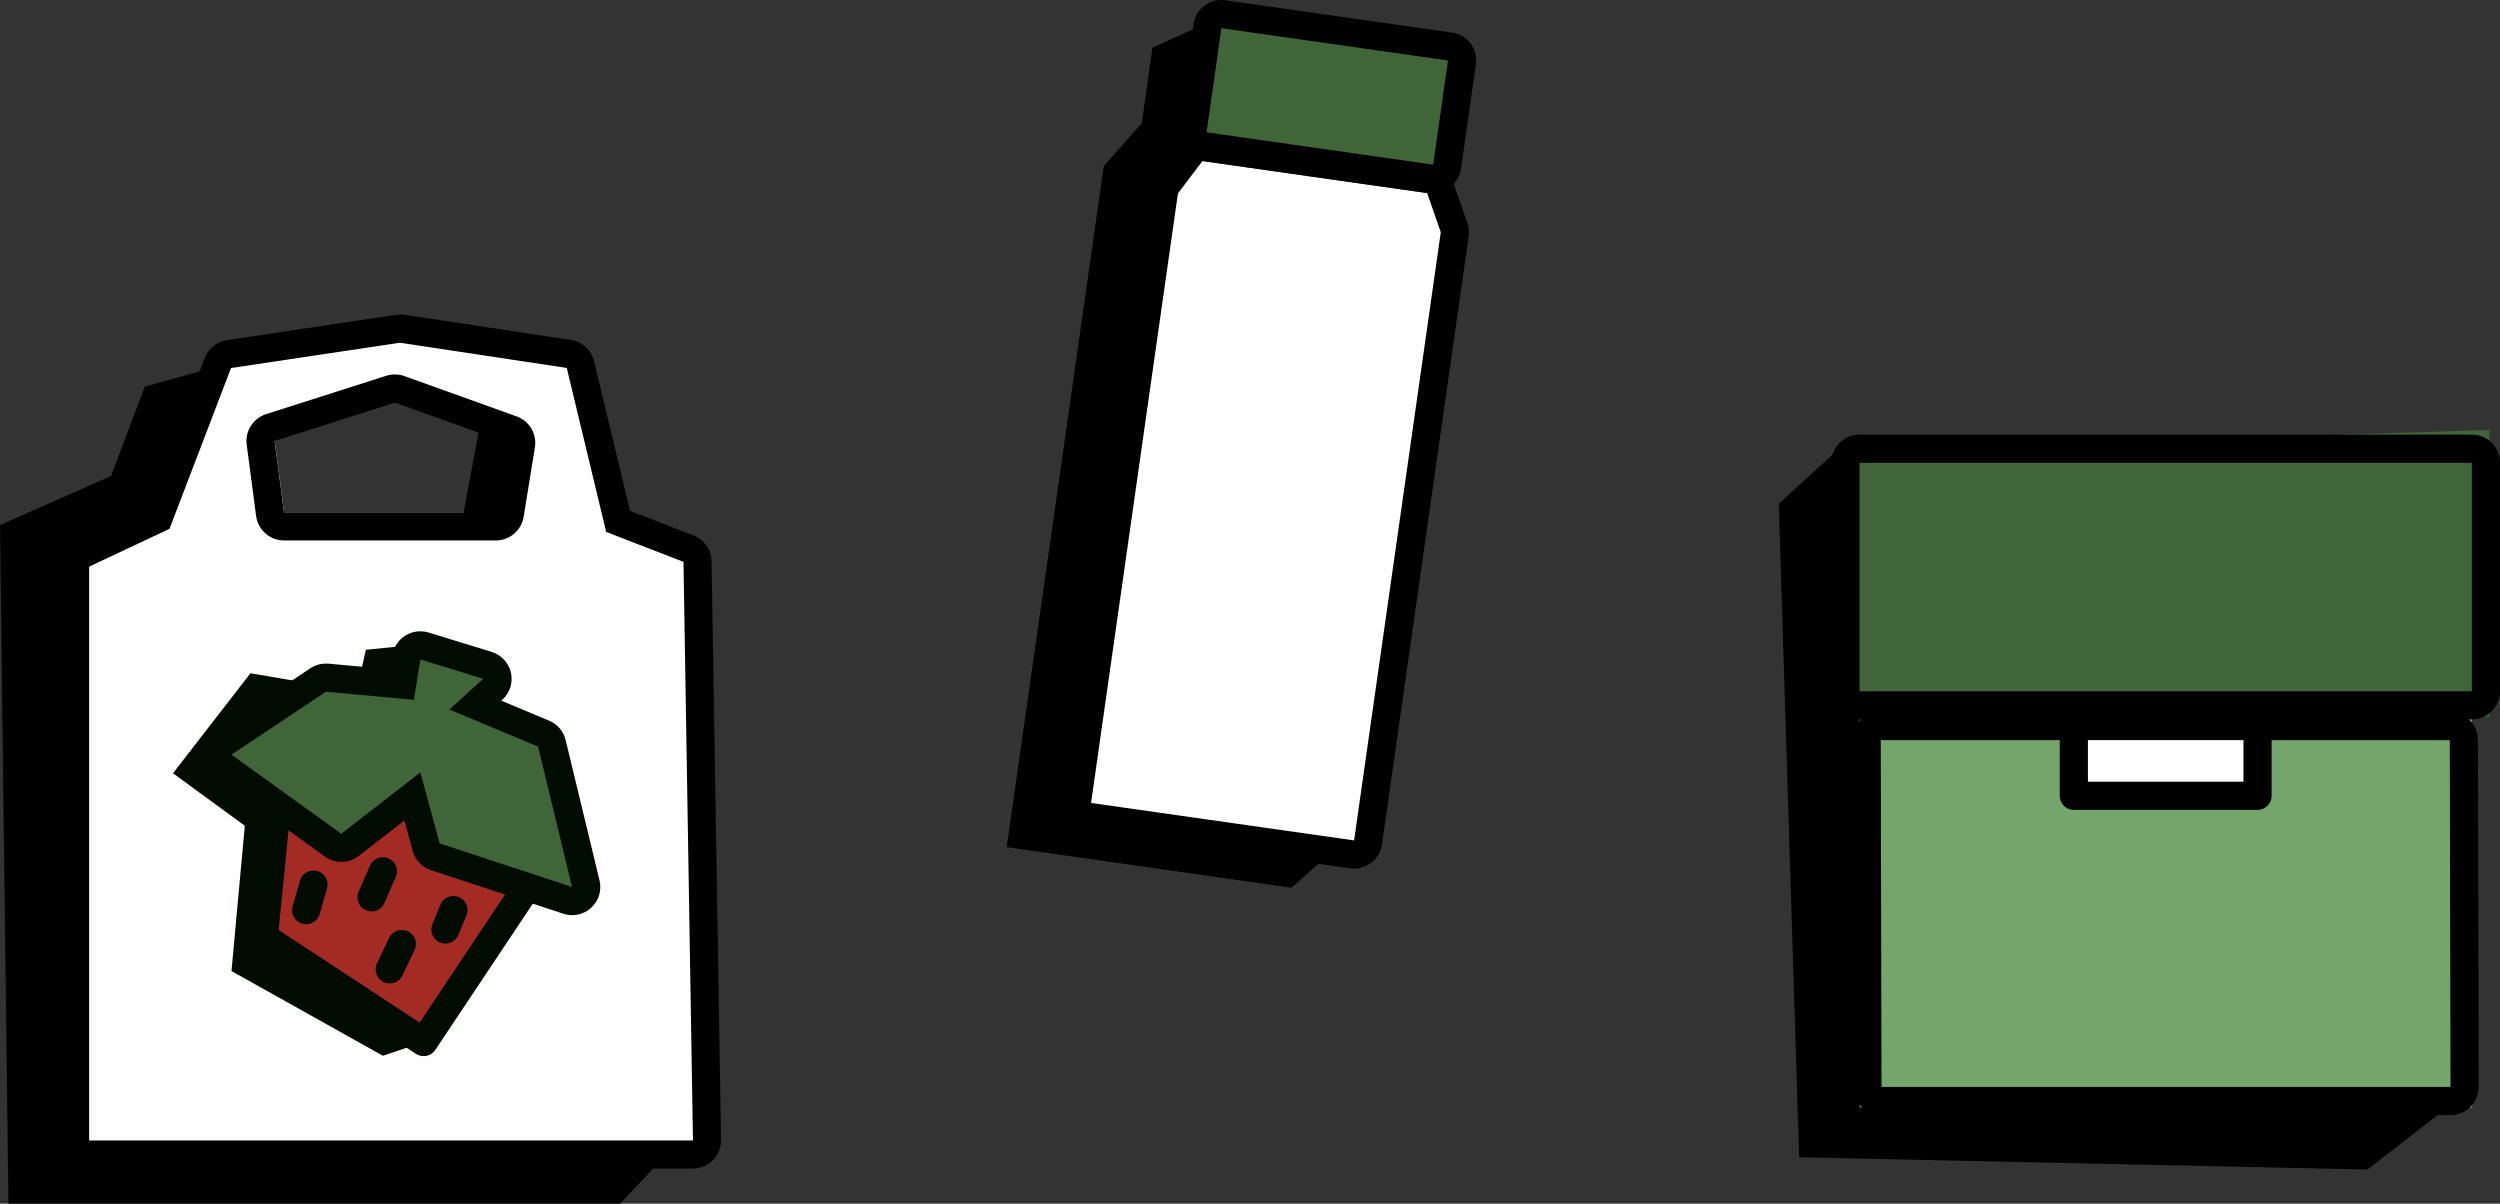 <?xml version="1.0" encoding="UTF-8"?>
<svg id="Laag_2" data-name="Laag 2" xmlns="http://www.w3.org/2000/svg" viewBox="0 0 266.21 128.17">
  <rect x="0" y="0" width="266.21" height="128.17" fill="#333333" stroke="none"/>
  <defs>
    <style>
      .cls-1, .cls-2, .cls-3, .cls-4, .cls-5, .cls-6 {
        stroke-width: 0px;
      }

      .cls-2 {
        fill: #74a56a;
      }

      .cls-3 {
        fill: #a42b23;
      }

      .cls-4 {
        fill: #3f6538;
      }

      .cls-5 {
        fill: #fff;
      }

      .cls-6 {
        fill: #000c00;
      }

      .cls-7 {
        stroke: #000;
      }

      .cls-7, .cls-8 {
        fill: none;
        stroke-linecap: round;
        stroke-linejoin: round;
        stroke-width: 3px;
      }

      .cls-8 {
        stroke: #000c00;
      }
    </style>
  </defs>
  <g id="Landingspagina_" data-name="Landingspagina\">
    <g>
      <g>
        <path class="cls-5" d="m66.39,55.74l-4.39-16.97-16.89-3.99-22.13,2.8-6.11,16.97-9.58,4.59v62.3l67.49,1.8v-63.49l-8.39-3.99Zm-13.58-1.2h-22.56l-1-7.59,12.85-5.79,11.91,5.99-1.2,7.39Z"/>
        <path class="cls-1" d="m42.56,36.49l17.79,2.69,4.2,17.46,8.23,3.19,1.01,61.61H9.49v-61.1l8.56-4.03,6.55-17.12,17.96-2.69m0-3c-.15,0-.3.01-.44.03l-17.96,2.69c-1.07.16-1.97.88-2.36,1.9l-6.12,15.99-7.47,3.51c-1.05.49-1.72,1.55-1.72,2.71v61.1c0,1.66,1.34,3,3,3h64.29c.8,0,1.57-.32,2.14-.9s.87-1.35.86-2.15l-1.01-61.61c-.02-1.22-.78-2.31-1.92-2.75l-6.76-2.62-3.83-15.93c-.29-1.19-1.26-2.08-2.47-2.27l-17.79-2.69c-.15-.02-.3-.03-.45-.03h0Z"/>
        <path class="cls-1" d="m42.06,42.87l11.94,4.29-1.2,7.39h-22.56l-1-7.59,12.81-4.09m0-3c-.31,0-.61.05-.91.14l-12.81,4.09c-1.38.44-2.25,1.81-2.06,3.25l1,7.59c.2,1.49,1.47,2.61,2.97,2.61h22.56c1.47,0,2.73-1.07,2.96-2.52l1.2-7.39c.23-1.43-.59-2.82-1.95-3.3l-11.94-4.29c-.33-.12-.67-.18-1.01-.18h0Z"/>
        <g>
          <polygon class="cls-3" points="44.08 84.02 36.47 90.08 28.65 86.64 27.71 100.47 45.11 110.96 54.95 93.69 45.11 89.73 44.08 84.02"/>
          <polygon class="cls-4" points="61.99 95.55 45.75 91.19 43.26 84.02 36.47 90.08 22.98 79.42 34.49 72.29 42.79 72.72 43.26 68.76 53.92 72.12 50.99 74.87 59.33 79.59 61.99 95.55"/>
          <g>
            <polygon class="cls-6" points="43.26 68.76 38.96 69.19 38.28 72.2 42.79 72.72 43.26 68.76"/>
            <polygon class="cls-6" points="32.69 72.72 26.67 71.69 18.42 82.34 26.07 87.93 24.65 103.4 40.77 112.42 45.11 110.96 27.71 100.47 28.65 86.64 22.55 80.36 32.69 72.72"/>
            <g>
              <path class="cls-6" d="m44.76,70.22l6.7,2.06-3.61,3.27,9.45,3.95,3.61,14.95-14.09-4.64-2.06-7.56-8.42,6.53-11.69-8.42,10.05-6.7,9.37.86.69-4.3m0-3c-.55,0-1.1.15-1.59.45-.74.46-1.24,1.22-1.38,2.07l-.24,1.53-6.57-.6c-.09,0-.18-.01-.27-.01-.59,0-1.17.17-1.66.5l-10.05,6.7c-.82.55-1.32,1.46-1.34,2.44-.02.98.45,1.91,1.25,2.49l11.69,8.42c.52.38,1.14.57,1.75.57.65,0,1.3-.21,1.84-.63l4.87-3.78.88,3.23c.26.97,1,1.75,1.96,2.06l14.09,4.64c.31.1.62.15.94.15.74,0,1.47-.28,2.03-.79.8-.74,1.14-1.85.88-2.91l-3.61-14.95c-.22-.93-.88-1.7-1.76-2.06l-5.09-2.13.11-.1c.8-.72,1.15-1.82.92-2.87s-1.02-1.9-2.05-2.22l-6.7-2.06c-.29-.09-.59-.13-.88-.13h0Z"/>
              <polyline class="cls-8" points="56.11 94.46 45.11 110.96 28.09 99.79 29.47 85.86"/>
              <line class="cls-8" x1="33.38" y1="94.2" x2="32.6" y2="96.91"/>
              <line class="cls-8" x1="40.77" y1="92.78" x2="39.56" y2="95.55"/>
              <line class="cls-8" x1="42.79" y1="100.52" x2="41.5" y2="103.22"/>
              <line class="cls-8" x1="48.28" y1="96.91" x2="47.43" y2="98.97"/>
            </g>
          </g>
        </g>
      </g>
      <polygon class="cls-1" points="51.07 45.43 49.19 55.54 54.43 55.92 56.08 46.11 51.07 45.43"/>
      <polygon class="cls-1" points="22.98 39.07 15.42 41.17 11.83 50.68 0 55.92 .9 128.17 66.04 128.17 70.83 123.08 7.28 121.44 7.28 59.14 16.87 54.54 22.98 39.07"/>
    </g>
    <g>
      <g>
        <polygon class="cls-4" points="153.52 19.08 127.31 15.34 129.38 .79 155.48 5.35 153.52 19.08"/>
        <path class="cls-1" d="m130.06,3l24.13,3.44-1.58,11.09-24.13-3.44,1.58-11.09m0-3c-.65,0-1.28.21-1.8.6-.64.48-1.06,1.19-1.17,1.98l-1.58,11.09c-.23,1.64.91,3.16,2.55,3.39l24.13,3.44c.14.02.28.03.42.03.65,0,1.28-.21,1.8-.6.64-.48,1.06-1.19,1.17-1.98l1.58-11.09c.23-1.64-.91-3.16-2.55-3.39L130.48.03c-.14-.02-.28-.03-.42-.03h0Z"/>
        <polygon class="cls-5" points="151.98 20.56 125.96 16.85 123.07 22.24 114.78 86.43 145.15 90.75 155.42 23.59 151.98 20.56"/>
        <path class="cls-1" d="m128.04,17.15l23.93,3.41,1.45,4.17-9.23,64.76-28.01-3.99,9.25-64.9,2.61-3.45m0-3c-.93,0-1.82.43-2.39,1.19l-2.61,3.45c-.31.41-.51.88-.58,1.39l-9.25,64.9c-.11.79.09,1.59.57,2.22s1.19,1.06,1.98,1.17l28.01,3.99c.14.02.28.03.42.03.65,0,1.28-.21,1.8-.6.64-.48,1.06-1.19,1.17-1.98l9.23-64.76c.07-.47.02-.95-.14-1.41l-1.45-4.17c-.37-1.06-1.3-1.83-2.41-1.99l-23.93-3.41c-.14-.02-.28-.03-.42-.03h0Z"/>
      </g>
      <polygon class="cls-1" points="127.98 2.7 122.72 5.07 121.58 13.11 117.53 17.7 107.2 90.21 137.52 94.53 142.23 90.34 114.78 86.43 123.07 22.24 127.31 15.34 127.98 2.7"/>
    </g>
    <g>
      <polygon class="cls-4" points="265.08 76.31 265.08 45.78 195.59 48 195.59 76.31 265.08 76.31"/>
      <polygon class="cls-2" points="263.21 75.59 198.01 77.02 198.01 117.93 263.21 117.93 263.21 75.59"/>
      <polygon class="cls-5" points="240.51 85.5 220.83 84.74 220.83 75.59 241.46 77.02 240.51 85.5"/>
      <g>
        <path class="cls-1" d="m263.21,49.28v24.33h-65.2v-24.33h65.2m0-3h-65.2c-1.66,0-3,1.34-3,3v24.33c0,1.66,1.34,3,3,3h65.2c1.66,0,3-1.34,3-3v-24.33c0-1.66-1.34-3-3-3h0Z"/>
        <path class="cls-1" d="m260.86,78.81l.08,36.93h-60.59l-.08-36.93h60.58m0-3h-60.58c-.8,0-1.56.32-2.12.88-.56.56-.88,1.33-.88,2.13l.08,36.93c0,1.65,1.35,2.99,3,2.99h60.59c.8,0,1.56-.32,2.12-.88.56-.56.88-1.33.88-2.13l-.08-36.93c0-1.65-1.35-2.99-3-2.99h0Z"/>
        <polyline class="cls-7" points="220.83 77.5 220.83 84.74 240.39 84.74 240.39 77.02"/>
      </g>
      <polygon class="cls-1" points="195.59 48 189.41 53.65 191.58 123.23 252.1 124.54 259.79 118.56 198.01 117.93 198.01 77.02 195.15 69.9 195.59 48"/>
    </g>
  </g>
</svg>